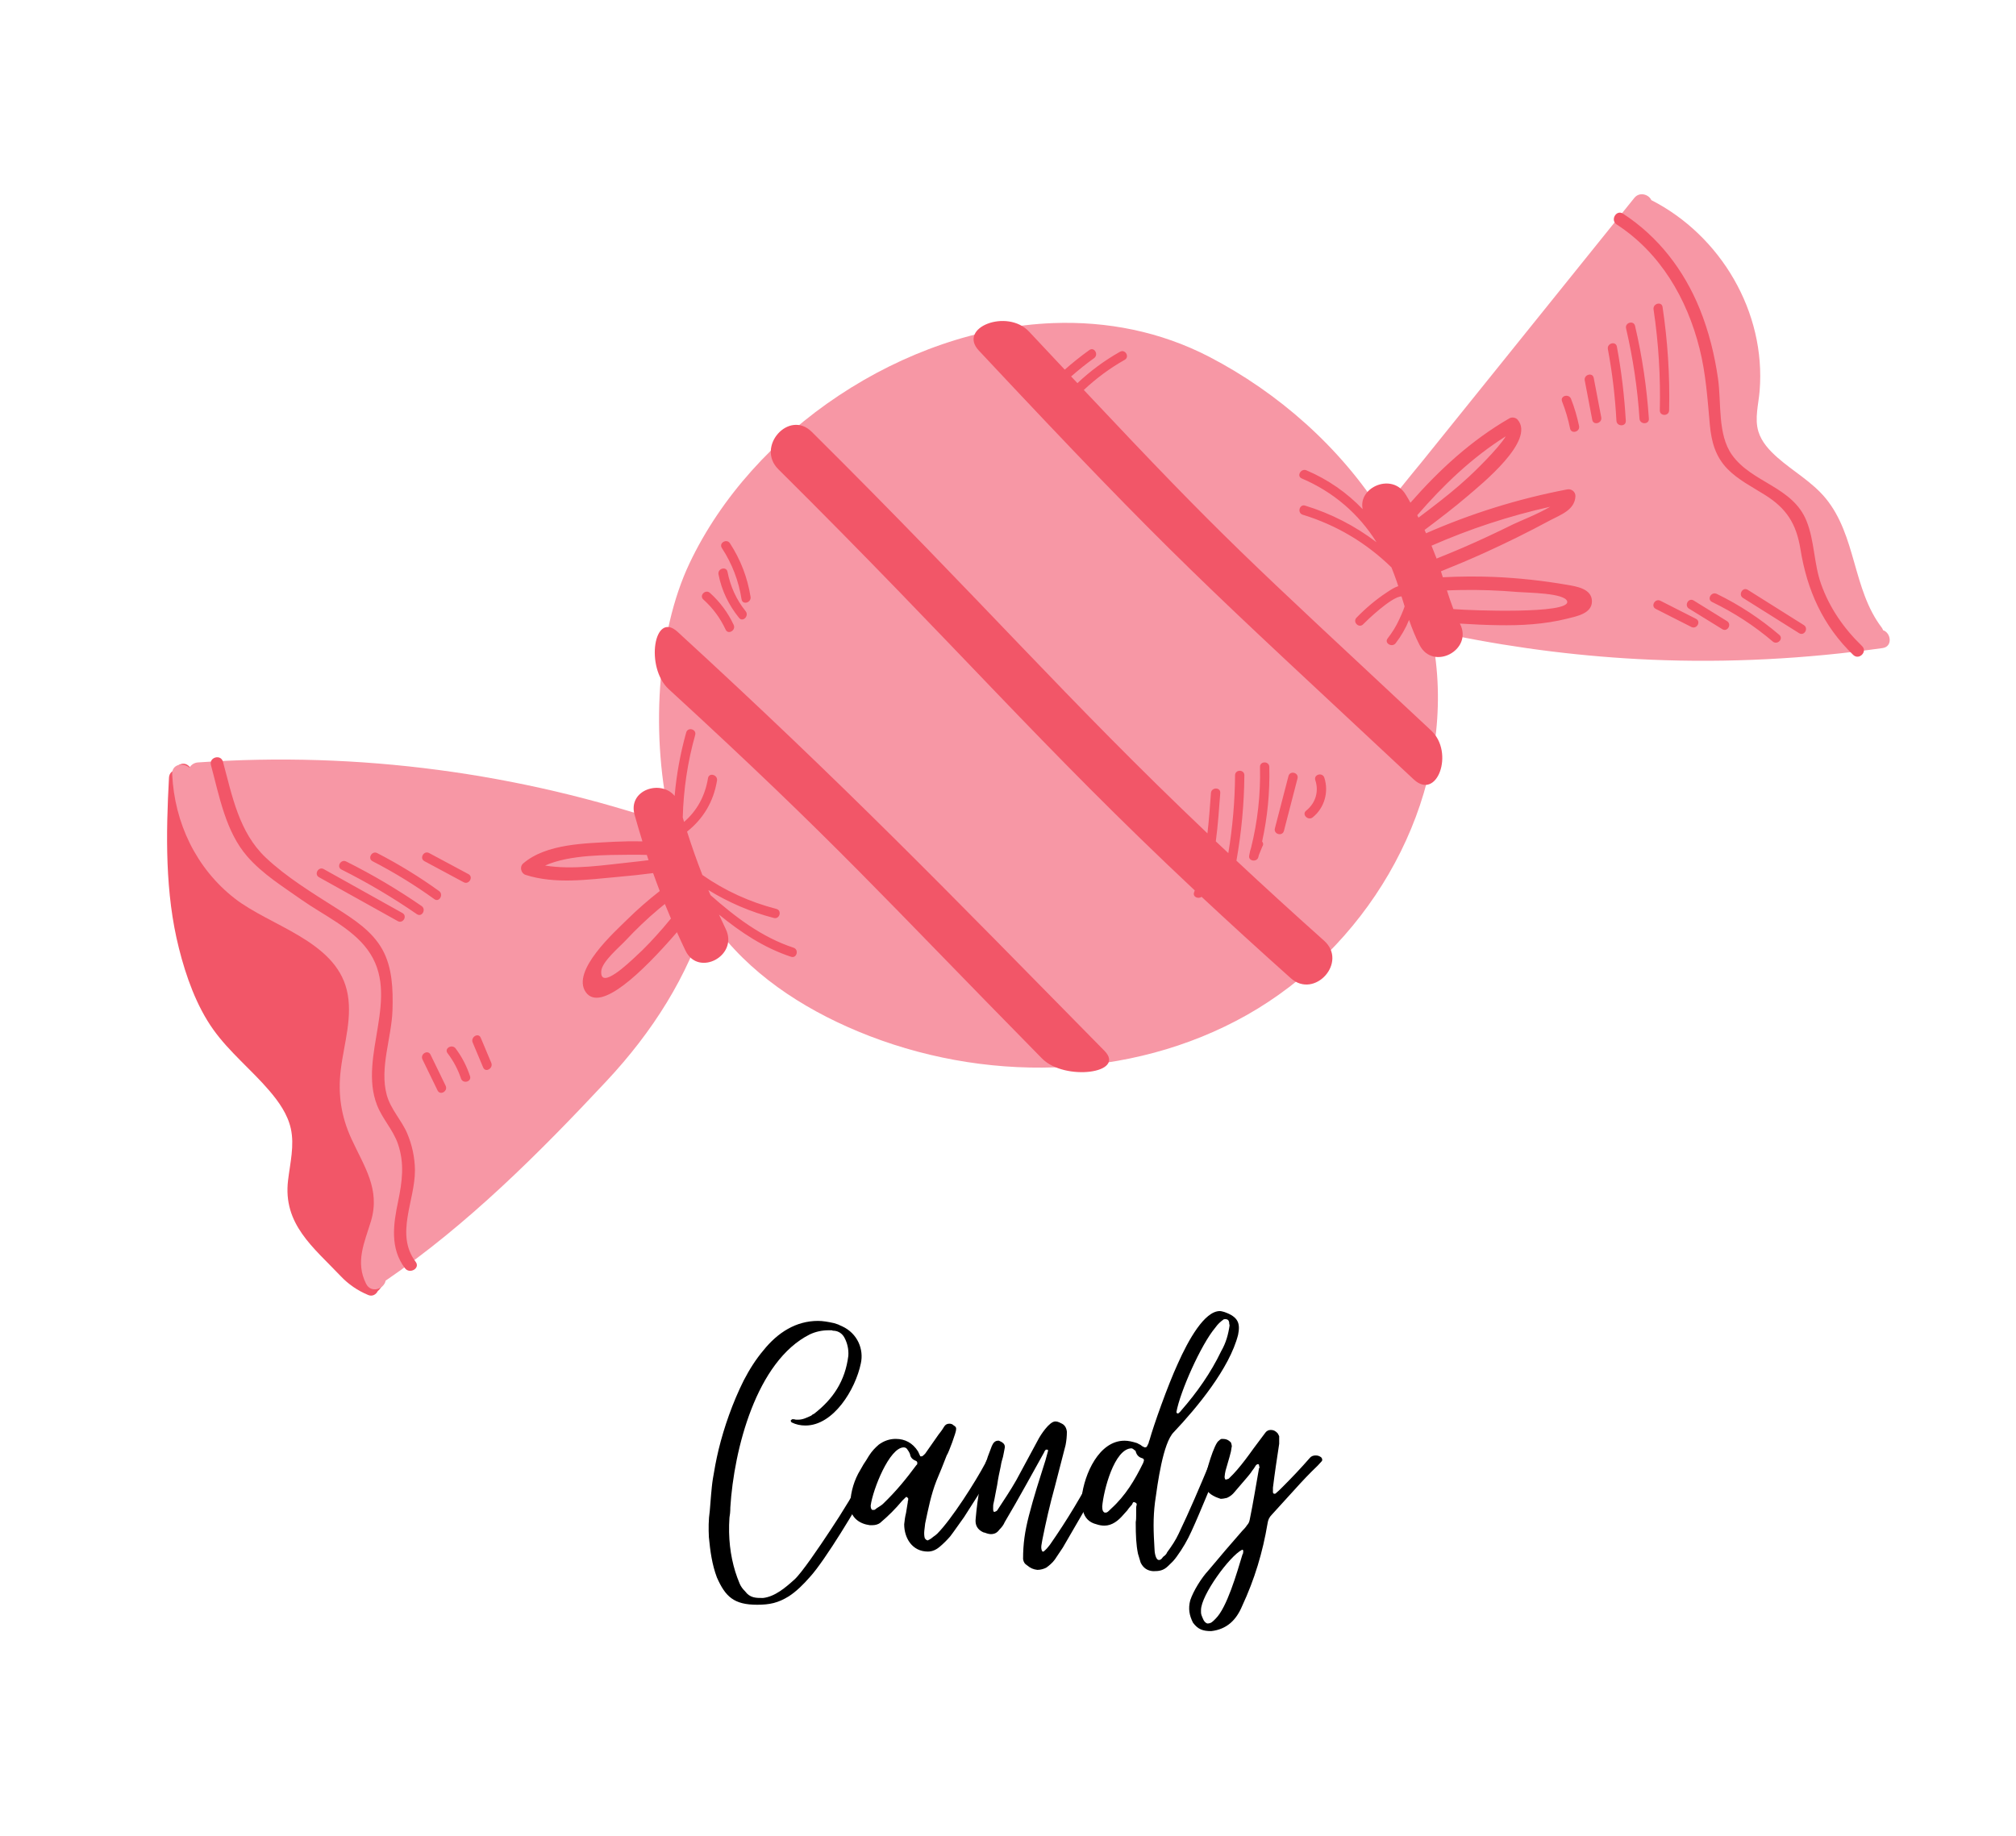 <svg xmlns="http://www.w3.org/2000/svg" xmlns:xlink="http://www.w3.org/1999/xlink" width="168" zoomAndPan="magnify" viewBox="0 0 126 114.75" height="153" preserveAspectRatio="xMidYMid meet" version="1.0"><defs><g/><clipPath id="bdebd261e1"><path d="M 10.441 47.598 L 25.988 47.598 L 25.988 80.984 L 10.441 80.984 Z M 10.441 47.598 " clip-rule="nonzero"/></clipPath><clipPath id="11cb482479"><path d="M 10.703 12.141 L 118.109 12.141 L 118.109 80.707 L 10.703 80.707 Z M 10.703 12.141 " clip-rule="nonzero"/></clipPath></defs><g clip-path="url(#bdebd261e1)"><path fill="#f25668" d="M 25.086 72.75 C 26.043 69.715 25.953 66.703 24.844 63.715 C 23.703 60.645 21.688 58.02 19.488 55.645 C 17.02 52.98 14.383 50.461 11.816 47.895 C 11.488 47.562 11.016 47.809 10.926 48.148 C 10.734 48.199 10.578 48.348 10.562 48.602 C 10.371 52.117 10.305 55.805 11.184 59.277 C 11.621 61.02 12.281 62.883 13.332 64.355 C 14.328 65.754 15.715 66.867 16.828 68.168 C 17.426 68.867 17.977 69.645 18.176 70.543 C 18.41 71.602 18.133 72.695 18.004 73.773 C 17.672 76.52 19.59 77.969 21.301 79.773 C 21.766 80.266 22.344 80.668 23.012 80.945 C 23.277 81.059 23.508 80.91 23.617 80.691 C 23.652 80.664 23.691 80.633 23.723 80.59 C 23.988 80.258 24.129 79.91 24.195 79.543 C 24.527 79.449 24.68 78.934 24.41 78.695 C 24.348 78.641 24.289 78.586 24.227 78.527 C 24.207 78.242 24.176 77.949 24.148 77.656 C 23.992 75.926 24.578 74.367 25.086 72.75 " fill-opacity="1" fill-rule="nonzero"/></g><g clip-path="url(#11cb482479)"><path fill="#f797a5" d="M 117.691 39.391 C 117.672 39.332 117.645 39.273 117.602 39.219 C 115.785 36.832 116.027 33.484 114.102 31.145 C 113.254 30.117 112.078 29.469 111.09 28.598 C 110.586 28.152 110.098 27.629 109.898 26.969 C 109.652 26.152 109.91 25.262 109.977 24.434 C 110.379 19.496 107.539 14.719 103.207 12.508 C 103.055 12.156 102.473 11.965 102.145 12.371 L 93.383 23.258 C 91.895 25.102 90.414 26.945 88.926 28.793 C 88.062 29.863 87.121 30.93 86.395 32.113 C 83.77 27.961 79.891 24.543 75.582 22.305 C 72.508 20.711 69.168 20.07 65.82 20.195 C 56.465 20.555 47.027 26.906 43.09 35.219 C 41.035 39.555 40.637 46.098 41.941 51.547 C 32.457 48.297 22.387 46.957 12.379 47.656 C 12.129 47.672 11.945 47.809 11.84 47.984 C 11.465 47.645 10.73 47.754 10.762 48.387 C 10.902 51.434 12.258 54.281 14.672 56.16 C 16.887 57.883 20.91 58.793 21.672 61.871 C 22.078 63.52 21.492 65.242 21.297 66.875 C 21.113 68.398 21.32 69.773 21.957 71.168 C 22.758 72.914 23.785 74.332 23.184 76.332 C 22.773 77.684 22.191 78.891 22.887 80.254 C 23.195 80.855 24.004 80.574 24.102 80.047 C 24.102 80.047 24.105 80.043 24.109 80.043 C 29.211 76.562 33.695 72.078 37.906 67.574 C 40.789 64.492 42.973 61.047 44.184 57.133 C 44.305 57.324 44.43 57.512 44.559 57.691 C 46.773 60.816 50.098 63 53.625 64.469 C 61.379 67.699 70.613 67.574 77.934 63.441 C 85.254 59.305 90.277 51.02 89.844 42.582 C 89.789 41.512 89.645 40.457 89.426 39.426 C 89.91 39.535 90.398 39.629 90.859 39.723 C 94.918 40.547 99.035 41.055 103.172 41.234 C 108.012 41.441 112.867 41.184 117.664 40.508 C 118.301 40.418 118.199 39.562 117.691 39.391 " fill-opacity="1" fill-rule="nonzero"/></g><path fill="#f25668" d="M 82.207 48.766 C 82.09 48.406 82.652 48.254 82.77 48.609 C 83.062 49.5 82.777 50.504 82.043 51.09 C 81.754 51.32 81.34 50.906 81.633 50.672 C 82.215 50.207 82.445 49.48 82.207 48.766 Z M 79.68 51.777 C 79.965 50.688 80.25 49.598 80.531 48.504 C 80.629 48.141 81.191 48.297 81.094 48.66 C 80.812 49.754 80.527 50.844 80.246 51.934 C 80.148 52.301 79.586 52.145 79.68 51.777 Z M 78.07 53.504 C 78.074 53.477 78.082 53.453 78.086 53.426 C 78.086 53.426 78.082 53.426 78.082 53.426 C 78.086 53.418 78.086 53.41 78.09 53.402 C 78.113 53.254 78.145 53.121 78.191 52.996 C 78.605 51.336 78.789 49.656 78.75 47.938 C 78.742 47.562 79.324 47.562 79.332 47.938 C 79.371 49.52 79.219 51.066 78.883 52.598 C 78.953 52.68 78.977 52.793 78.895 52.914 C 78.824 53.09 78.75 53.266 78.68 53.445 C 78.668 53.492 78.656 53.535 78.645 53.582 C 78.559 53.895 78.031 53.84 78.07 53.504 Z M 45.117 34.254 C 44.91 33.938 45.418 33.645 45.621 33.957 C 46.285 34.977 46.719 36.102 46.91 37.305 C 46.965 37.676 46.406 37.832 46.348 37.461 C 46.164 36.301 45.758 35.238 45.117 34.254 Z M 44.906 35.902 C 44.836 35.531 45.398 35.375 45.469 35.742 C 45.648 36.652 46.02 37.484 46.602 38.203 C 46.836 38.496 46.426 38.914 46.191 38.621 C 45.543 37.82 45.105 36.914 44.906 35.902 Z M 43.961 37.473 C 43.68 37.223 44.094 36.809 44.371 37.059 C 44.996 37.621 45.5 38.297 45.855 39.059 C 46.012 39.398 45.508 39.695 45.352 39.355 C 45.016 38.633 44.551 38.004 43.961 37.473 Z M 41.453 57.988 C 40.898 58.625 40.328 59.25 39.699 59.816 C 39.332 60.152 37.496 61.926 37.578 60.703 C 37.617 60.109 38.719 59.199 39.102 58.785 C 39.75 58.09 40.441 57.43 41.172 56.816 C 41.297 56.711 41.426 56.605 41.555 56.504 C 41.68 56.809 41.805 57.113 41.934 57.414 C 41.773 57.605 41.613 57.797 41.453 57.988 Z M 39.492 53.887 C 37.777 54.066 35.828 54.387 34.066 54.102 C 35.613 53.406 37.957 53.445 39.406 53.426 C 39.746 53.422 40.086 53.426 40.426 53.438 C 40.461 53.547 40.5 53.656 40.535 53.766 C 40.188 53.809 39.84 53.852 39.492 53.887 Z M 49.598 59.238 C 47.598 58.578 45.961 57.32 44.406 55.949 C 44.359 55.844 44.316 55.738 44.273 55.633 C 45.539 56.41 46.902 57 48.367 57.379 C 48.734 57.473 48.887 56.906 48.523 56.812 C 46.844 56.379 45.301 55.672 43.898 54.691 C 43.551 53.797 43.23 52.895 42.941 51.98 C 43.953 51.18 44.594 50.113 44.812 48.797 C 44.875 48.426 44.312 48.266 44.25 48.641 C 44.066 49.754 43.566 50.672 42.754 51.375 C 42.727 51.281 42.699 51.188 42.672 51.094 C 42.719 49.348 42.973 47.633 43.449 45.941 C 43.551 45.578 42.988 45.422 42.887 45.785 C 42.52 47.094 42.281 48.41 42.164 49.75 C 41.309 48.707 39.23 49.367 39.66 50.926 C 39.816 51.484 39.98 52.039 40.152 52.59 C 39.582 52.578 39.012 52.586 38.441 52.613 C 36.617 52.715 34.152 52.719 32.695 53.973 C 32.457 54.184 32.562 54.594 32.855 54.688 C 34.703 55.273 36.715 54.984 38.609 54.812 C 39.348 54.75 40.086 54.668 40.82 54.574 C 40.953 54.949 41.094 55.324 41.234 55.695 C 40.523 56.25 39.84 56.844 39.195 57.48 C 38.465 58.207 35.664 60.691 36.617 62.023 C 37.52 63.285 40.098 60.828 42.309 58.27 C 42.484 58.656 42.66 59.039 42.844 59.422 C 43.645 61.082 46.164 59.742 45.363 58.078 C 45.219 57.777 45.078 57.473 44.938 57.168 C 46.297 58.277 47.742 59.242 49.441 59.805 C 49.797 59.922 49.953 59.355 49.598 59.238 Z M 112.445 39.578 C 111.277 38.844 110.109 38.109 108.938 37.375 C 108.621 37.176 108.914 36.668 109.234 36.867 C 110.402 37.602 111.57 38.336 112.738 39.07 C 113.059 39.27 112.766 39.777 112.445 39.578 Z M 111.207 39.684 C 111.496 39.93 111.078 40.34 110.797 40.098 C 109.637 39.109 108.371 38.289 107 37.625 C 106.664 37.461 106.957 36.957 107.297 37.121 C 108.707 37.805 110.012 38.664 111.207 39.684 Z M 107.645 39.328 C 106.949 38.902 106.258 38.473 105.562 38.043 C 105.242 37.844 105.535 37.336 105.855 37.535 C 106.551 37.965 107.246 38.395 107.938 38.824 C 108.258 39.02 107.965 39.527 107.645 39.328 Z M 105.707 39.188 C 104.965 38.812 104.227 38.434 103.484 38.059 C 103.148 37.887 103.441 37.383 103.777 37.551 C 104.52 37.926 105.262 38.305 106 38.68 C 106.336 38.852 106.043 39.359 105.707 39.188 Z M 103.738 25.648 C 103.789 23.535 103.66 21.438 103.348 19.344 C 103.289 18.973 103.852 18.816 103.91 19.188 C 104.23 21.332 104.371 23.48 104.32 25.648 C 104.312 26.027 103.73 26.027 103.738 25.648 Z M 102.191 20.371 C 102.637 22.281 102.922 24.211 103.055 26.172 C 103.078 26.547 102.496 26.547 102.469 26.172 C 102.344 24.266 102.062 22.387 101.629 20.527 C 101.547 20.16 102.105 20.004 102.191 20.371 Z M 101.055 21.668 C 101.34 23.199 101.523 24.742 101.613 26.301 C 101.633 26.68 101.051 26.676 101.027 26.301 C 100.945 24.797 100.77 23.305 100.492 21.82 C 100.426 21.453 100.988 21.297 101.055 21.668 Z M 100.078 26.086 C 100.148 26.457 99.586 26.613 99.516 26.242 C 99.359 25.422 99.203 24.602 99.047 23.781 C 98.977 23.41 99.539 23.254 99.609 23.625 C 99.766 24.445 99.922 25.266 100.078 26.086 Z M 97.629 25.09 C 97.492 24.738 98.055 24.586 98.191 24.934 C 98.406 25.484 98.57 26.047 98.691 26.625 C 98.766 26.996 98.203 27.152 98.129 26.781 C 98.012 26.203 97.844 25.641 97.629 25.09 Z M 30.703 66.43 C 30.848 66.773 30.348 67.07 30.199 66.727 C 29.98 66.203 29.762 65.684 29.543 65.164 C 29.398 64.82 29.902 64.52 30.047 64.867 C 30.266 65.387 30.484 65.906 30.703 66.43 Z M 29.375 67.258 C 29.496 67.617 28.934 67.77 28.812 67.414 C 28.621 66.84 28.336 66.312 27.973 65.832 C 27.742 65.531 28.25 65.238 28.477 65.535 C 28.871 66.059 29.168 66.637 29.375 67.258 Z M 27.852 67.863 C 28.016 68.203 27.512 68.496 27.348 68.16 C 27.035 67.512 26.719 66.867 26.406 66.223 C 26.242 65.883 26.742 65.586 26.91 65.926 C 27.223 66.57 27.539 67.219 27.852 67.863 Z M 28.98 55.145 C 28.164 54.703 27.344 54.266 26.527 53.828 C 26.195 53.648 26.488 53.145 26.82 53.32 C 27.641 53.758 28.457 54.199 29.277 54.637 C 29.609 54.812 29.312 55.32 28.98 55.145 Z M 23.578 53.324 C 24.926 54.02 26.211 54.809 27.441 55.695 C 27.742 55.914 27.453 56.422 27.148 56.203 C 25.918 55.316 24.633 54.527 23.285 53.832 C 22.953 53.66 23.246 53.152 23.578 53.324 Z M 26.055 57.141 C 24.547 56.102 22.98 55.172 21.344 54.352 C 21.008 54.184 21.301 53.68 21.637 53.848 C 23.273 54.664 24.844 55.594 26.352 56.633 C 26.656 56.848 26.367 57.355 26.055 57.141 Z M 20.234 54.324 C 21.875 55.238 23.512 56.152 25.152 57.07 C 25.48 57.254 25.188 57.758 24.859 57.574 C 23.219 56.66 21.578 55.746 19.938 54.832 C 19.609 54.648 19.906 54.141 20.234 54.324 Z M 115.828 40.938 C 113.934 39.113 112.941 36.898 112.527 34.32 C 112.266 32.727 111.656 31.777 110.301 30.93 C 109.5 30.426 108.633 29.992 107.965 29.309 C 107.219 28.543 106.965 27.621 106.867 26.57 C 106.719 24.957 106.621 23.367 106.223 21.789 C 105.438 18.664 103.773 15.805 101.043 14.031 C 100.625 13.758 101.016 13.082 101.438 13.355 C 103.637 14.785 105.242 16.871 106.23 19.301 C 106.797 20.699 107.16 22.168 107.375 23.66 C 107.594 25.176 107.336 27.152 108.25 28.434 C 109.496 30.184 112.039 30.41 112.906 32.559 C 113.41 33.805 113.363 35.215 113.812 36.492 C 114.34 37.988 115.242 39.289 116.379 40.383 C 116.738 40.734 116.191 41.285 115.828 40.938 Z M 25.98 78.875 C 26.281 79.273 25.605 79.664 25.309 79.27 C 24.367 78.02 24.578 76.547 24.879 75.109 C 25.137 73.867 25.293 72.727 24.871 71.5 C 24.562 70.609 23.91 69.953 23.57 69.09 C 22.352 66.004 25.125 62.27 22.965 59.352 C 21.961 57.988 20.188 57.188 18.828 56.227 C 17.652 55.395 16.414 54.633 15.457 53.535 C 14.102 51.984 13.703 49.746 13.184 47.82 C 13.051 47.332 13.801 47.125 13.934 47.609 C 14.516 49.766 14.938 52.023 16.609 53.605 C 17.91 54.836 19.547 55.828 21.059 56.789 C 22.129 57.473 23.25 58.195 23.891 59.336 C 24.527 60.461 24.57 61.879 24.531 63.137 C 24.477 64.871 23.711 66.742 24.172 68.441 C 24.414 69.332 25.086 70 25.445 70.832 C 25.754 71.555 25.926 72.348 25.934 73.137 C 25.945 75.055 24.676 77.148 25.98 78.875 Z M 89.453 45.668 C 90.914 47.031 89.82 50.086 88.355 48.715 C 75.191 36.406 73.488 35.062 61.18 21.914 C 59.828 20.473 62.949 19.266 64.316 20.727 C 65.109 21.574 65.852 22.363 66.547 23.105 C 67.039 22.672 67.551 22.262 68.086 21.879 C 68.395 21.66 68.684 22.168 68.379 22.387 C 67.883 22.742 67.406 23.129 66.945 23.531 C 67.078 23.672 67.207 23.812 67.34 23.949 C 68.145 23.191 69.031 22.531 70 21.988 C 70.328 21.801 70.621 22.309 70.293 22.492 C 69.363 23.016 68.516 23.648 67.738 24.375 C 76.695 33.898 77.645 34.625 89.453 45.668 Z M 80.672 61.141 C 78.629 59.316 76.793 57.637 75.098 56.055 C 74.895 56.215 74.52 56.062 74.633 55.766 C 74.648 55.73 74.66 55.691 74.672 55.656 C 64.91 46.492 59.977 40.578 48.648 29.332 C 47.23 27.93 49.309 25.578 50.734 26.992 C 61.551 37.727 66.539 43.605 75.465 52.09 C 75.562 51.254 75.621 50.414 75.684 49.57 C 75.711 49.195 76.297 49.191 76.266 49.57 C 76.191 50.578 76.121 51.59 75.988 52.59 C 76.246 52.832 76.504 53.074 76.77 53.324 C 77.035 51.719 77.18 50.098 77.191 48.461 C 77.195 48.082 77.777 48.086 77.773 48.461 C 77.758 50.262 77.59 52.035 77.277 53.797 C 78.945 55.355 80.75 57.008 82.758 58.801 C 84.254 60.133 82.168 62.477 80.672 61.141 Z M 69.023 65.676 C 70.418 67.09 66.535 67.59 65.129 66.164 C 55.125 56 52.305 52.719 41.793 43.074 C 40.316 41.723 40.867 38.137 42.348 39.492 C 52.863 49.137 59.02 55.512 69.023 65.676 Z M 91 38.082 C 90.945 38.078 90.891 38.074 90.836 38.07 C 90.688 37.688 90.559 37.297 90.434 36.906 C 90.73 36.895 91.023 36.883 91.324 36.879 C 92.504 36.859 93.688 36.902 94.867 37.004 C 95.473 37.055 97.812 37.059 97.949 37.59 C 98.16 38.402 91.832 38.152 91 38.082 Z M 94.113 27.27 C 93.621 28.078 92.055 29.574 91.789 29.816 C 91.051 30.5 90.266 31.129 89.469 31.738 C 89.199 31.945 88.926 32.148 88.656 32.355 C 88.629 32.305 88.605 32.254 88.578 32.203 C 90.207 30.324 91.992 28.605 94.113 27.27 Z M 96.887 31.676 C 96.098 32.141 94.914 32.602 94.57 32.773 C 93.527 33.289 92.477 33.781 91.41 34.242 C 90.871 34.473 90.332 34.695 89.785 34.914 C 89.781 34.902 89.777 34.887 89.773 34.875 C 89.676 34.617 89.574 34.363 89.469 34.109 C 91.855 33.062 94.328 32.246 96.887 31.676 Z M 97.922 36.551 C 96.426 36.293 94.91 36.129 93.391 36.062 C 92.32 36.02 91.246 36.027 90.176 36.082 C 90.137 35.957 90.098 35.832 90.059 35.711 C 90.973 35.344 91.883 34.961 92.781 34.555 C 94.164 33.926 95.527 33.254 96.867 32.531 C 97.539 32.172 98.418 31.887 98.465 31.023 C 98.477 30.742 98.219 30.539 97.953 30.59 C 94.902 31.172 91.949 32.094 89.129 33.332 C 89.098 33.262 89.066 33.195 89.035 33.125 C 89.945 32.441 90.855 31.75 91.723 31.008 C 92.555 30.289 95.996 27.535 94.848 26.23 C 94.73 26.098 94.5 26.055 94.344 26.145 C 91.945 27.527 89.949 29.375 88.152 31.422 C 88.059 31.258 87.969 31.09 87.867 30.93 C 87.02 29.504 84.863 30.457 85.168 31.828 C 84.184 30.797 82.996 29.969 81.652 29.398 C 81.312 29.254 81.016 29.758 81.359 29.906 C 83.316 30.738 84.918 32.105 86.031 33.891 C 84.695 32.875 83.203 32.105 81.574 31.605 C 81.215 31.492 81.062 32.059 81.418 32.172 C 83.527 32.82 85.383 33.922 86.965 35.465 C 87.078 35.746 87.188 36.031 87.285 36.316 C 87.32 36.426 87.355 36.531 87.391 36.637 C 87.129 36.723 86.875 36.895 86.672 37.031 C 85.984 37.484 85.355 38.02 84.781 38.609 C 84.52 38.879 84.934 39.293 85.195 39.023 C 85.406 38.805 86.965 37.297 87.594 37.277 C 87.66 37.484 87.723 37.695 87.789 37.902 C 87.695 38.207 87.527 38.547 87.457 38.707 C 87.266 39.137 87.016 39.531 86.727 39.906 C 86.496 40.203 87.004 40.496 87.23 40.203 C 87.574 39.758 87.855 39.27 88.066 38.75 C 88.254 39.285 88.461 39.812 88.727 40.324 C 89.57 41.961 92.094 40.625 91.246 38.984 C 91.242 38.98 91.242 38.977 91.242 38.977 C 92.035 39.027 92.832 39.066 93.625 39.078 C 95.07 39.105 96.531 39.023 97.941 38.672 C 98.508 38.527 99.504 38.359 99.496 37.582 C 99.492 36.789 98.508 36.652 97.922 36.551 " fill-opacity="1" fill-rule="nonzero"/><g fill="#000000" fill-opacity="1"><g transform="translate(44.724, 99.634)"><g><path d="M 2.598 0.672 C 3.379 0.672 3.91 0.559 4.582 0.141 C 5.055 -0.168 5.477 -0.586 5.895 -1.062 C 6.844 -2.094 8.91 -5.531 9.555 -6.762 C 9.637 -6.957 9.75 -7.18 9.832 -7.402 C 9.918 -7.598 10.027 -7.82 10.113 -8.02 C 10.141 -8.074 10.141 -8.129 10.168 -8.184 C 10.195 -8.215 10.195 -8.27 10.227 -8.324 C 10.227 -8.383 10.227 -8.41 10.195 -8.438 C 10.168 -8.547 10.027 -8.605 9.918 -8.605 C 9.723 -8.605 9.637 -8.41 9.555 -8.27 C 9.469 -8.074 9.387 -7.906 9.332 -7.738 C 9.246 -7.543 9.164 -7.375 9.078 -7.207 C 8.91 -6.703 7.852 -5 7.18 -3.996 C 6.48 -2.934 5.363 -1.285 4.918 -0.895 C 4.387 -0.418 3.715 0.168 2.961 0.25 C 2.516 0.25 2.152 0.25 1.844 -0.168 C 1.703 -0.309 1.594 -0.445 1.508 -0.641 C 1.398 -0.895 1.312 -1.145 1.23 -1.398 C 0.922 -2.402 0.781 -3.52 0.867 -4.777 C 0.895 -4.918 0.922 -5.141 0.922 -5.418 C 1.145 -9.023 2.543 -14.555 5.895 -16.23 C 6.258 -16.398 6.648 -16.484 7.066 -16.484 C 7.125 -16.484 7.18 -16.484 7.262 -16.484 C 7.32 -16.453 7.375 -16.453 7.43 -16.453 C 7.684 -16.426 7.906 -16.285 8.047 -16.035 C 8.242 -15.672 8.324 -15.281 8.297 -14.891 C 8.102 -13.324 7.348 -12.18 6.145 -11.258 C 6.062 -11.23 6.008 -11.176 5.977 -11.148 C 5.672 -11.008 5.449 -10.895 5.141 -10.895 C 5.055 -10.895 4.973 -10.895 4.918 -10.922 L 4.777 -10.922 C 4.723 -10.867 4.691 -10.84 4.691 -10.84 C 4.691 -10.812 4.723 -10.754 4.75 -10.727 C 5.027 -10.59 5.309 -10.531 5.617 -10.531 C 7.375 -10.531 8.746 -12.797 9.078 -14.414 C 9.273 -15.281 8.883 -16.285 7.906 -16.734 C 7.82 -16.762 7.738 -16.816 7.656 -16.848 C 7.57 -16.875 7.488 -16.902 7.402 -16.93 C 7.039 -17.012 6.703 -17.07 6.398 -17.07 C 5.027 -17.07 3.883 -16.344 2.988 -15.227 C 2.516 -14.668 2.125 -14.051 1.762 -13.355 C 1.062 -11.957 0.531 -10.422 0.195 -9.051 C 0.027 -8.352 -0.082 -7.738 -0.168 -7.207 C -0.223 -6.871 -0.25 -6.539 -0.281 -6.203 C -0.309 -5.867 -0.336 -5.531 -0.363 -5.195 C -0.445 -4.637 -0.445 -4.078 -0.418 -3.547 C -0.336 -2.684 -0.223 -1.844 0.082 -1.035 C 0.613 0.168 1.145 0.672 2.598 0.672 Z M 2.598 0.672 "/></g></g></g><g fill="#000000" fill-opacity="1"><g transform="translate(53.551, 99.634)"><g><path d="M 4.441 -2.652 C 4.723 -2.652 4.973 -2.766 5.223 -2.988 C 5.449 -3.184 5.645 -3.379 5.84 -3.605 C 6.117 -3.969 6.398 -4.387 6.703 -4.805 L 7.879 -6.648 C 8.02 -6.844 8.129 -7.066 8.27 -7.293 C 8.383 -7.516 8.492 -7.738 8.633 -7.961 C 8.715 -8.102 8.746 -8.242 8.773 -8.324 C 8.773 -8.324 8.773 -8.352 8.773 -8.438 C 8.746 -8.578 8.633 -8.633 8.438 -8.633 C 8.352 -8.633 8.297 -8.605 8.27 -8.547 C 8.156 -8.438 8.074 -8.297 8.02 -8.156 C 7.43 -7.039 5.922 -4.664 5.027 -3.77 C 4.945 -3.688 4.859 -3.633 4.777 -3.574 C 4.691 -3.492 4.609 -3.438 4.496 -3.379 C 4.469 -3.379 4.469 -3.379 4.469 -3.379 C 4.469 -3.352 4.469 -3.352 4.441 -3.352 C 4.359 -3.352 4.301 -3.41 4.246 -3.492 C 4.164 -3.801 4.246 -4.105 4.273 -4.414 C 4.469 -5.336 4.637 -6.203 4.973 -7.066 C 5.195 -7.598 5.418 -8.129 5.617 -8.66 C 5.754 -8.855 6.203 -10.113 6.203 -10.254 C 6.23 -10.391 6.176 -10.477 6.062 -10.531 C 5.977 -10.617 5.895 -10.645 5.781 -10.645 C 5.645 -10.645 5.531 -10.59 5.449 -10.449 C 5.336 -10.254 5.223 -10.113 5.113 -9.973 L 4.273 -8.773 C 4.191 -8.688 4.133 -8.633 4.078 -8.605 C 4.078 -8.605 4.051 -8.605 3.969 -8.605 L 3.828 -8.91 C 3.492 -9.441 3.016 -9.695 2.43 -9.695 C 2.066 -9.695 1.703 -9.582 1.367 -9.332 C 1.145 -9.137 0.949 -8.941 0.754 -8.633 C 0.641 -8.438 0.531 -8.27 0.418 -8.102 C 0.309 -7.906 0.195 -7.711 0.082 -7.516 C -0.25 -6.871 -0.418 -6.176 -0.418 -5.418 C -0.336 -4.75 0.168 -4.387 0.809 -4.301 L 0.977 -4.301 C 1.172 -4.301 1.34 -4.359 1.453 -4.441 C 1.984 -4.891 2.402 -5.309 2.848 -5.84 C 2.934 -5.922 2.988 -5.977 3.074 -6.062 L 3.129 -6.062 C 3.184 -6.008 3.211 -5.977 3.211 -5.977 C 3.211 -5.949 3.211 -5.895 3.211 -5.867 C 3.184 -5.812 3.184 -5.754 3.184 -5.727 C 3.156 -5.504 3.102 -5.281 3.074 -5.055 C 3.016 -4.832 2.988 -4.609 2.961 -4.359 C 2.961 -3.492 3.465 -2.652 4.441 -2.652 Z M 0.977 -5.254 C 0.895 -5.281 0.867 -5.391 0.867 -5.531 C 1.004 -6.539 2.039 -9.164 2.934 -9.164 C 3.047 -9.164 3.129 -9.105 3.184 -8.996 C 3.27 -8.883 3.297 -8.801 3.324 -8.746 C 3.352 -8.547 3.465 -8.41 3.688 -8.324 C 3.77 -8.297 3.801 -8.215 3.77 -8.102 C 3.77 -8.102 3.742 -8.074 3.715 -8.047 C 3.074 -7.18 2.457 -6.426 1.676 -5.672 C 1.594 -5.586 1.508 -5.531 1.426 -5.477 C 1.34 -5.418 1.23 -5.363 1.145 -5.281 C 1.117 -5.254 1.062 -5.254 0.977 -5.254 Z M 0.977 -5.254 "/></g></g></g><g fill="#000000" fill-opacity="1"><g transform="translate(60.926, 99.634)"><g><path d="M 3.91 -1.508 C 4.105 -1.508 4.301 -1.562 4.469 -1.648 C 4.664 -1.789 4.859 -1.957 5 -2.152 L 5.504 -2.906 C 5.867 -3.547 6.258 -4.191 6.621 -4.832 C 6.984 -5.449 7.348 -6.09 7.711 -6.734 C 7.852 -6.984 7.988 -7.234 8.102 -7.488 C 8.215 -7.738 8.324 -8.02 8.465 -8.27 C 8.547 -8.41 8.465 -8.52 8.27 -8.547 C 8.242 -8.578 8.184 -8.578 8.129 -8.578 C 8.02 -8.578 7.934 -8.52 7.879 -8.438 L 7.598 -7.906 C 6.734 -6.23 5.781 -4.637 4.691 -3.074 C 4.582 -2.934 4.469 -2.793 4.332 -2.684 C 4.332 -2.652 4.301 -2.652 4.219 -2.652 C 4.219 -2.684 4.219 -2.684 4.191 -2.711 C 4.105 -2.934 4.191 -3.156 4.219 -3.379 C 4.441 -4.496 4.691 -5.586 5 -6.703 L 5.672 -9.305 C 5.727 -9.582 5.754 -9.863 5.754 -10.141 C 5.727 -10.391 5.617 -10.559 5.449 -10.645 L 5.281 -10.727 C 5.223 -10.754 5.141 -10.785 5.027 -10.785 C 4.664 -10.785 4.105 -9.945 3.938 -9.609 L 2.598 -7.125 C 2.234 -6.48 1.816 -5.867 1.398 -5.223 C 1.367 -5.195 1.34 -5.168 1.258 -5.141 C 1.172 -5.113 1.145 -5.168 1.145 -5.336 C 1.145 -5.477 1.145 -5.586 1.172 -5.672 C 1.258 -6.035 1.312 -6.426 1.398 -6.816 C 1.453 -7.207 1.535 -7.598 1.621 -7.988 C 1.648 -8.184 1.703 -8.383 1.762 -8.578 C 1.789 -8.746 1.844 -8.941 1.871 -9.137 C 1.898 -9.305 1.816 -9.414 1.676 -9.5 L 1.508 -9.582 L 1.453 -9.582 C 1.258 -9.582 1.145 -9.441 1.062 -9.246 L 0.809 -8.578 C 0.391 -7.32 0.168 -6.035 0.055 -4.723 C 0 -4.301 0.168 -4.023 0.531 -3.855 L 0.641 -3.828 C 0.781 -3.77 0.922 -3.742 1.004 -3.742 C 1.23 -3.742 1.398 -3.828 1.535 -4.023 C 1.676 -4.164 1.789 -4.301 1.871 -4.496 C 2.32 -5.254 2.766 -6.035 3.184 -6.789 L 4.332 -8.855 C 4.359 -8.941 4.414 -8.996 4.441 -9.023 L 4.555 -9.023 C 4.555 -9.023 4.555 -8.996 4.582 -8.969 L 4.414 -8.352 C 4.051 -7.207 3.688 -6.09 3.379 -4.891 C 3.129 -3.91 3.016 -3.156 3.016 -2.18 C 3.047 -1.984 3.129 -1.871 3.27 -1.789 C 3.465 -1.621 3.66 -1.535 3.91 -1.508 Z M 3.91 -1.508 "/></g></g></g><g fill="#000000" fill-opacity="1"><g transform="translate(68.022, 99.634)"><g><path d="M 4.051 -1.426 C 4.414 -1.426 4.691 -1.453 5 -1.762 C 5.086 -1.844 5.195 -1.957 5.281 -2.039 C 5.363 -2.125 5.449 -2.234 5.531 -2.348 C 5.895 -2.848 6.203 -3.379 6.453 -3.938 C 6.762 -4.609 7.039 -5.281 7.32 -5.949 C 7.598 -6.621 7.879 -7.293 8.184 -7.961 C 8.27 -8.102 8.297 -8.215 8.324 -8.352 C 8.324 -8.383 8.324 -8.438 8.352 -8.465 C 8.352 -8.492 8.352 -8.52 8.324 -8.547 C 8.324 -8.578 8.297 -8.633 8.242 -8.688 C 8.156 -8.715 8.102 -8.746 8.074 -8.746 C 7.934 -8.746 7.852 -8.688 7.766 -8.578 L 7.598 -8.215 C 6.957 -6.676 6.34 -5.223 5.645 -3.77 C 5.449 -3.352 5.223 -3.016 4.918 -2.598 C 4.891 -2.516 4.832 -2.457 4.777 -2.402 C 4.691 -2.348 4.637 -2.289 4.582 -2.207 C 4.527 -2.152 4.469 -2.125 4.414 -2.125 C 4.191 -2.125 4.133 -2.652 4.133 -2.848 C 4.105 -3.324 4.078 -3.828 4.078 -4.301 C 4.078 -4.777 4.105 -5.254 4.164 -5.727 C 4.332 -6.93 4.664 -9.441 5.336 -10.113 C 6.789 -11.648 8.828 -14.109 9.359 -16.203 C 9.5 -16.902 9.387 -17.32 8.492 -17.629 C 8.383 -17.656 8.297 -17.684 8.215 -17.684 C 7.262 -17.684 6.258 -15.895 5.586 -14.387 C 4.945 -12.992 4.078 -10.531 3.828 -9.637 C 3.801 -9.555 3.77 -9.5 3.77 -9.441 C 3.742 -9.387 3.715 -9.332 3.688 -9.273 C 3.66 -9.191 3.605 -9.164 3.547 -9.164 C 3.52 -9.164 3.492 -9.164 3.465 -9.191 C 3.379 -9.219 3.324 -9.273 3.242 -9.332 C 3.156 -9.359 3.102 -9.414 3.016 -9.441 C 2.738 -9.527 2.488 -9.582 2.262 -9.582 C 0.672 -9.582 -0.25 -7.516 -0.418 -6.035 C -0.445 -5.754 -0.418 -5.477 -0.336 -5.195 C -0.223 -4.75 0.055 -4.469 0.504 -4.359 C 0.672 -4.301 0.84 -4.273 1.004 -4.273 C 1.48 -4.273 1.871 -4.582 2.18 -4.945 C 2.262 -5.027 2.348 -5.141 2.43 -5.223 C 2.488 -5.309 2.57 -5.418 2.652 -5.504 C 2.684 -5.531 2.738 -5.586 2.766 -5.672 C 2.793 -5.754 2.848 -5.754 2.906 -5.727 C 2.988 -5.699 3.047 -5.645 3.016 -5.559 C 2.988 -5.477 2.988 -5.418 2.988 -5.336 C 2.988 -5.195 2.988 -5.055 2.988 -4.918 C 2.988 -4.777 2.988 -4.637 2.961 -4.496 C 2.961 -3.633 2.988 -3.074 3.102 -2.516 L 3.27 -1.957 C 3.438 -1.621 3.688 -1.453 4.051 -1.426 Z M 1.09 -5.086 C 1.035 -5.086 1.004 -5.086 0.977 -5.113 C 0.895 -5.168 0.867 -5.281 0.867 -5.477 C 0.949 -6.453 1.621 -9.105 2.711 -9.105 C 2.793 -9.078 2.848 -9.023 2.879 -8.996 C 2.934 -8.969 2.961 -8.941 2.961 -8.91 C 3.016 -8.688 3.156 -8.547 3.352 -8.492 C 3.465 -8.465 3.492 -8.383 3.465 -8.297 C 3.438 -8.27 3.438 -8.242 3.438 -8.215 C 2.906 -7.125 2.32 -6.145 1.426 -5.336 C 1.367 -5.281 1.34 -5.254 1.34 -5.254 C 1.258 -5.168 1.172 -5.086 1.09 -5.086 Z M 5.559 -11.285 C 5.531 -11.312 5.504 -11.344 5.504 -11.371 C 5.727 -12.629 7.039 -15.59 7.934 -16.648 C 8.074 -16.848 8.242 -17.012 8.438 -17.152 C 8.465 -17.18 8.52 -17.18 8.578 -17.18 C 8.688 -17.18 8.773 -17.125 8.801 -16.984 C 8.801 -16.93 8.801 -16.875 8.828 -16.789 C 8.746 -16.23 8.605 -15.699 8.297 -15.168 C 7.656 -13.828 6.789 -12.598 5.812 -11.48 C 5.754 -11.398 5.699 -11.344 5.617 -11.285 Z M 5.559 -11.285 "/></g></g></g><g fill="#000000" fill-opacity="1"><g transform="translate(74.922, 99.634)"><g><path d="M 0.781 2.32 C 1.762 2.207 2.348 1.621 2.711 0.754 C 3.492 -0.922 3.996 -2.598 4.301 -4.414 C 4.332 -4.637 4.414 -4.805 4.555 -4.945 C 5.027 -5.477 5.504 -5.977 5.977 -6.508 C 6.453 -7.039 6.93 -7.543 7.43 -8.02 L 7.684 -8.297 C 7.766 -8.383 7.684 -8.547 7.598 -8.578 C 7.516 -8.633 7.43 -8.66 7.293 -8.66 C 7.152 -8.66 7.012 -8.605 6.93 -8.492 C 6.371 -7.852 5.812 -7.262 5.223 -6.676 C 5.086 -6.539 4.945 -6.398 4.805 -6.285 C 4.777 -6.258 4.723 -6.258 4.664 -6.285 C 4.664 -6.285 4.664 -6.312 4.637 -6.34 L 4.637 -6.648 C 4.75 -7.57 4.891 -8.492 5.027 -9.387 L 5.027 -9.863 L 4.945 -10.027 C 4.832 -10.168 4.691 -10.254 4.496 -10.254 C 4.359 -10.254 4.246 -10.195 4.164 -10.086 L 3.41 -9.078 C 3.074 -8.605 2.738 -8.156 2.402 -7.766 C 2.32 -7.684 2.234 -7.57 2.152 -7.488 C 2.066 -7.402 1.957 -7.293 1.871 -7.207 C 1.789 -7.18 1.73 -7.152 1.676 -7.152 C 1.648 -7.152 1.594 -7.293 1.621 -7.375 C 1.621 -7.461 1.648 -7.57 1.676 -7.711 L 1.926 -8.578 C 1.957 -8.688 1.984 -8.801 2.012 -8.91 C 2.039 -9.023 2.039 -9.137 2.066 -9.219 C 2.066 -9.305 2.039 -9.387 2.012 -9.469 C 1.816 -9.668 1.676 -9.695 1.426 -9.695 C 1.34 -9.668 1.285 -9.609 1.258 -9.582 C 0.977 -9.441 0.418 -7.57 0.418 -7.207 C 0.309 -6.508 0.641 -6.258 1.062 -6.062 C 1.145 -6.035 1.258 -5.977 1.367 -5.949 C 1.508 -5.949 1.621 -5.977 1.762 -6.008 C 1.957 -6.09 2.125 -6.23 2.234 -6.371 L 3.047 -7.32 C 3.129 -7.43 3.242 -7.543 3.324 -7.684 C 3.41 -7.793 3.492 -7.906 3.574 -8.047 C 3.66 -8.129 3.715 -8.129 3.742 -8.102 C 3.77 -8.074 3.77 -8.074 3.77 -8.047 C 3.77 -8.02 3.77 -7.961 3.801 -7.934 C 3.801 -7.906 3.801 -7.879 3.77 -7.879 C 3.574 -6.789 3.41 -5.727 3.184 -4.637 C 3.156 -4.496 3.102 -4.387 3.016 -4.301 C 2.934 -4.164 2.82 -4.051 2.711 -3.938 C 2.348 -3.52 2.012 -3.129 1.648 -2.711 C 1.285 -2.289 0.949 -1.871 0.586 -1.453 C 0.168 -1.004 -0.336 -0.195 -0.531 0.391 C -0.672 0.922 -0.586 1.34 -0.363 1.789 C -0.055 2.207 0.25 2.32 0.781 2.32 Z M 0.531 1.844 C 0.309 1.762 0.25 1.508 0.168 1.312 C 0.141 1.23 0.141 1.172 0.141 1.117 C 0.141 1.062 0.141 1.035 0.141 1.004 C 0.141 0.082 1.926 -2.375 2.711 -2.766 C 2.793 -2.766 2.793 -2.684 2.766 -2.543 C 2.766 -2.516 2.766 -2.516 2.738 -2.488 C 2.375 -1.285 1.762 0.84 1.062 1.535 C 0.867 1.73 0.781 1.844 0.531 1.844 Z M 0.531 1.844 "/></g></g></g></svg>